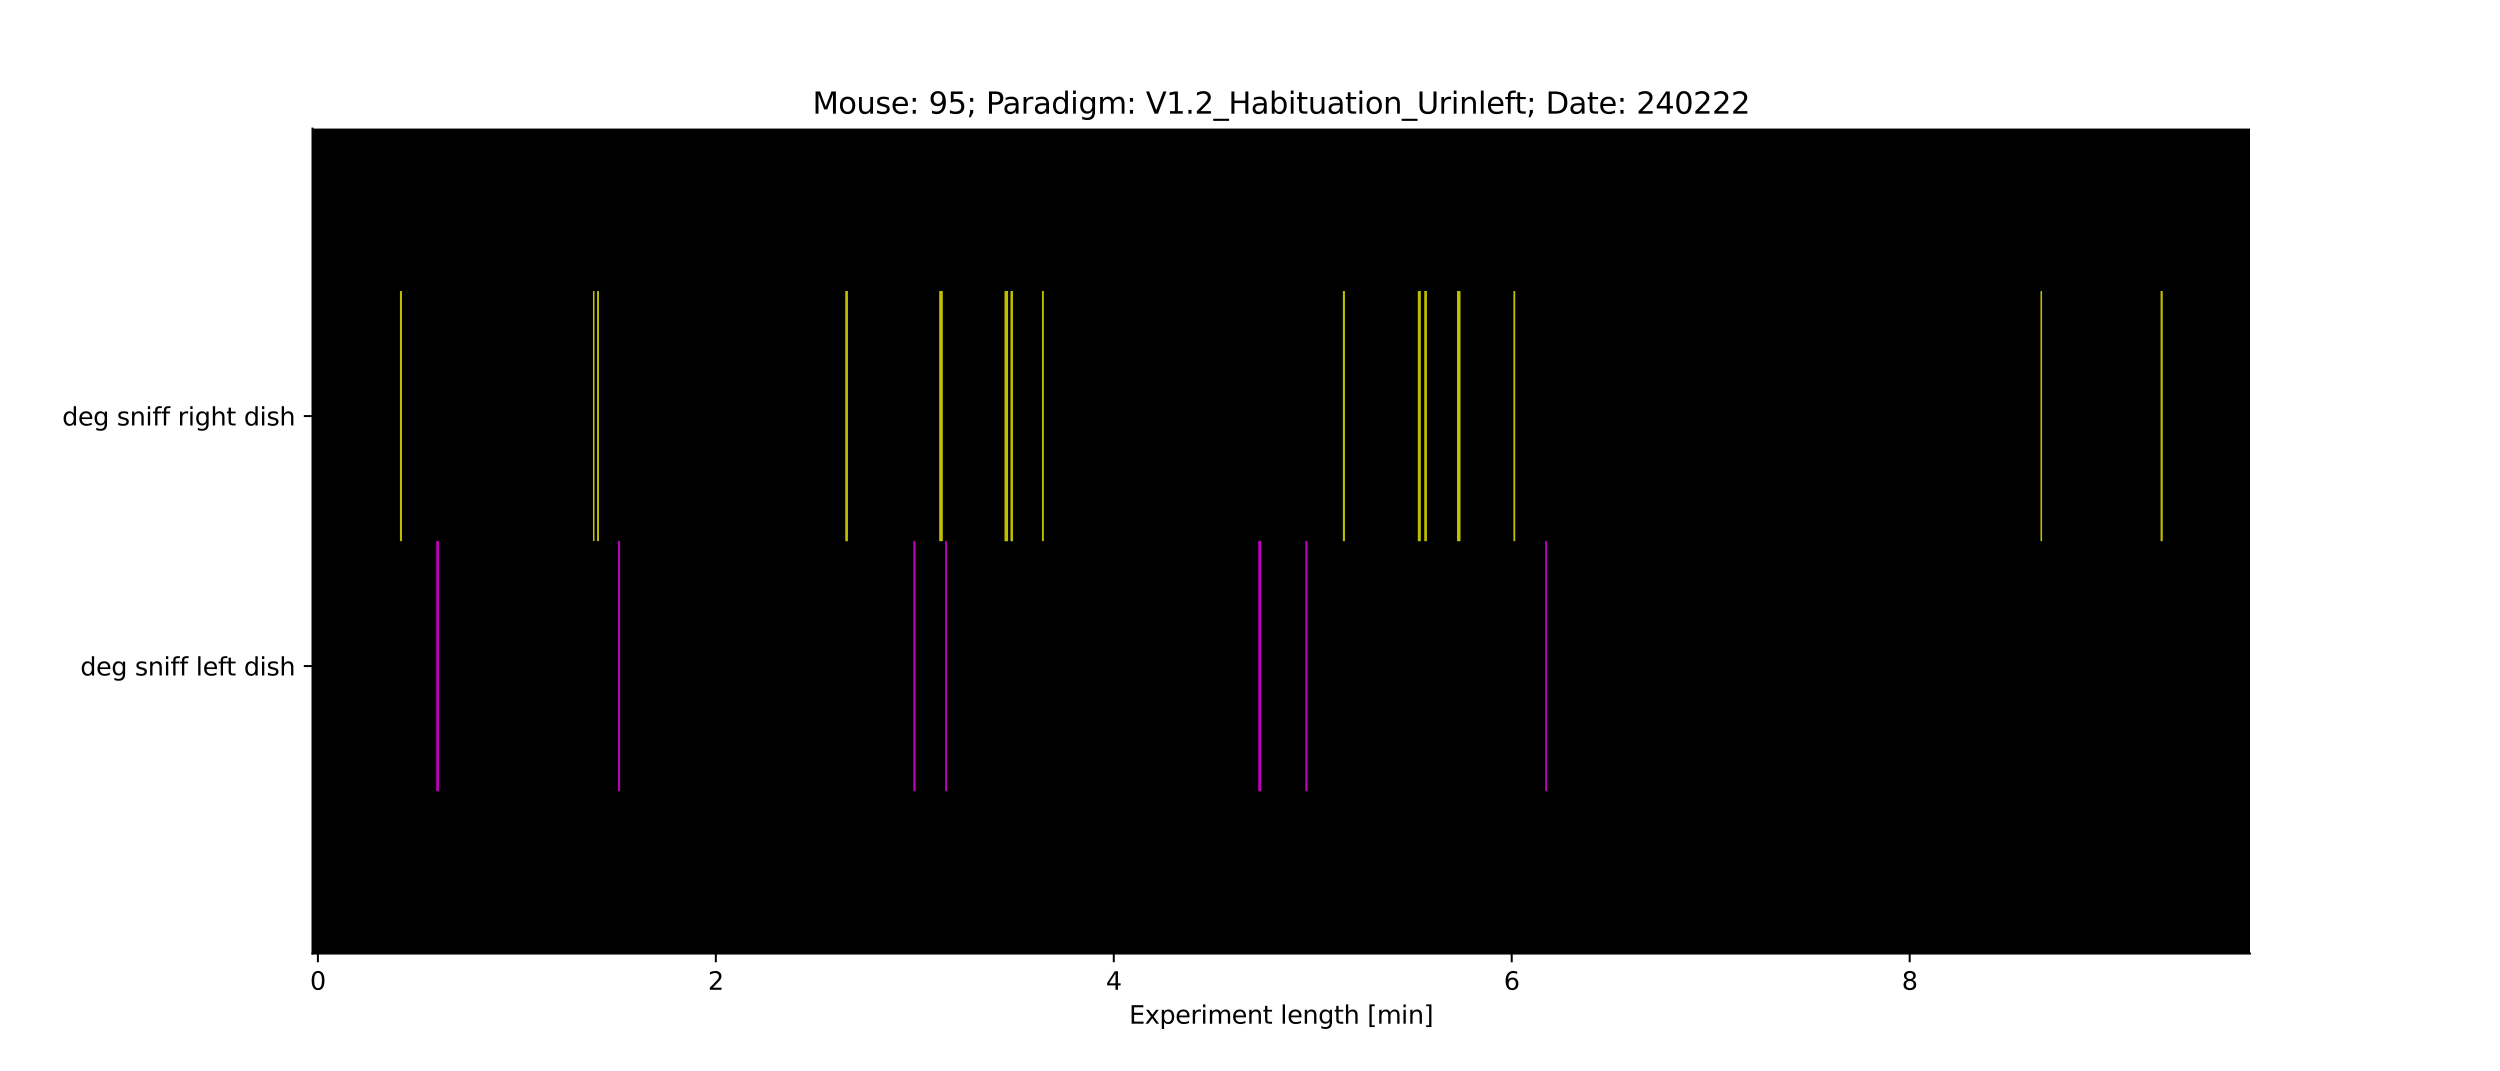 <?xml version="1.0" encoding="utf-8" standalone="no"?>
<!DOCTYPE svg PUBLIC "-//W3C//DTD SVG 1.1//EN"
  "http://www.w3.org/Graphics/SVG/1.1/DTD/svg11.dtd">
<svg xmlns:xlink="http://www.w3.org/1999/xlink" width="1008pt" height="432pt" viewBox="0 0 1008 432" xmlns="http://www.w3.org/2000/svg" version="1.1">
 <defs>
  <style type="text/css">*{stroke-linejoin: round; stroke-linecap: butt}</style>
 </defs>
 <g id="figure_1">
  <g id="patch_1">
   <path d="M 0 432 
L 1008 432 
L 1008 0 
L 0 0 
z
" style="fill: #ffffff"/>
  </g>
  <g id="axes_1">
   <g id="patch_2">
    <path d="M 126 384.48 
L 907.2 384.48 
L 907.2 51.84 
L 126 51.84 
z
"/>
   </g>
   <g id="matplotlib.axis_1">
    <g id="xtick_1">
     <g id="line2d_1">
      <defs>
       <path id="ma063f1a928" d="M 0 0 
L 0 3.5 
" style="stroke: #000000; stroke-width: 0.8"/>
      </defs>
      <g>
       <use xlink:href="#ma063f1a928" x="128.171" y="384.48" style="stroke: #000000; stroke-width: 0.8"/>
      </g>
     </g>
     <g id="text_1">
      <!-- 0 -->
      <g transform="translate(124.989 399.078) scale(0.1 -0.1)">
       <defs>
        <path id="DejaVuSans-30" d="M 2034 4250 
Q 1547 4250 1301 3770 
Q 1056 3291 1056 2328 
Q 1056 1369 1301 889 
Q 1547 409 2034 409 
Q 2525 409 2770 889 
Q 3016 1369 3016 2328 
Q 3016 3291 2770 3770 
Q 2525 4250 2034 4250 
z
M 2034 4750 
Q 2819 4750 3233 4129 
Q 3647 3509 3647 2328 
Q 3647 1150 3233 529 
Q 2819 -91 2034 -91 
Q 1250 -91 836 529 
Q 422 1150 422 2328 
Q 422 3509 836 4129 
Q 1250 4750 2034 4750 
z
" transform="scale(0.016)"/>
       </defs>
       <use xlink:href="#DejaVuSans-30"/>
      </g>
     </g>
    </g>
    <g id="xtick_2">
     <g id="line2d_2">
      <g>
       <use xlink:href="#ma063f1a928" x="288.623" y="384.48" style="stroke: #000000; stroke-width: 0.8"/>
      </g>
     </g>
     <g id="text_2">
      <!-- 2 -->
      <g transform="translate(285.442 399.078) scale(0.1 -0.1)">
       <defs>
        <path id="DejaVuSans-32" d="M 1228 531 
L 3431 531 
L 3431 0 
L 469 0 
L 469 531 
Q 828 903 1448 1529 
Q 2069 2156 2228 2338 
Q 2531 2678 2651 2914 
Q 2772 3150 2772 3378 
Q 2772 3750 2511 3984 
Q 2250 4219 1831 4219 
Q 1534 4219 1204 4116 
Q 875 4013 500 3803 
L 500 4441 
Q 881 4594 1212 4672 
Q 1544 4750 1819 4750 
Q 2544 4750 2975 4387 
Q 3406 4025 3406 3419 
Q 3406 3131 3298 2873 
Q 3191 2616 2906 2266 
Q 2828 2175 2409 1742 
Q 1991 1309 1228 531 
z
" transform="scale(0.016)"/>
       </defs>
       <use xlink:href="#DejaVuSans-32"/>
      </g>
     </g>
    </g>
    <g id="xtick_3">
     <g id="line2d_3">
      <g>
       <use xlink:href="#ma063f1a928" x="449.076" y="384.48" style="stroke: #000000; stroke-width: 0.8"/>
      </g>
     </g>
     <g id="text_3">
      <!-- 4 -->
      <g transform="translate(445.895 399.078) scale(0.1 -0.1)">
       <defs>
        <path id="DejaVuSans-34" d="M 2419 4116 
L 825 1625 
L 2419 1625 
L 2419 4116 
z
M 2253 4666 
L 3047 4666 
L 3047 1625 
L 3713 1625 
L 3713 1100 
L 3047 1100 
L 3047 0 
L 2419 0 
L 2419 1100 
L 313 1100 
L 313 1709 
L 2253 4666 
z
" transform="scale(0.016)"/>
       </defs>
       <use xlink:href="#DejaVuSans-34"/>
      </g>
     </g>
    </g>
    <g id="xtick_4">
     <g id="line2d_4">
      <g>
       <use xlink:href="#ma063f1a928" x="609.529" y="384.48" style="stroke: #000000; stroke-width: 0.8"/>
      </g>
     </g>
     <g id="text_4">
      <!-- 6 -->
      <g transform="translate(606.348 399.078) scale(0.1 -0.1)">
       <defs>
        <path id="DejaVuSans-36" d="M 2113 2584 
Q 1688 2584 1439 2293 
Q 1191 2003 1191 1497 
Q 1191 994 1439 701 
Q 1688 409 2113 409 
Q 2538 409 2786 701 
Q 3034 994 3034 1497 
Q 3034 2003 2786 2293 
Q 2538 2584 2113 2584 
z
M 3366 4563 
L 3366 3988 
Q 3128 4100 2886 4159 
Q 2644 4219 2406 4219 
Q 1781 4219 1451 3797 
Q 1122 3375 1075 2522 
Q 1259 2794 1537 2939 
Q 1816 3084 2150 3084 
Q 2853 3084 3261 2657 
Q 3669 2231 3669 1497 
Q 3669 778 3244 343 
Q 2819 -91 2113 -91 
Q 1303 -91 875 529 
Q 447 1150 447 2328 
Q 447 3434 972 4092 
Q 1497 4750 2381 4750 
Q 2619 4750 2861 4703 
Q 3103 4656 3366 4563 
z
" transform="scale(0.016)"/>
       </defs>
       <use xlink:href="#DejaVuSans-36"/>
      </g>
     </g>
    </g>
    <g id="xtick_5">
     <g id="line2d_5">
      <g>
       <use xlink:href="#ma063f1a928" x="769.982" y="384.48" style="stroke: #000000; stroke-width: 0.8"/>
      </g>
     </g>
     <g id="text_5">
      <!-- 8 -->
      <g transform="translate(766.8 399.078) scale(0.1 -0.1)">
       <defs>
        <path id="DejaVuSans-38" d="M 2034 2216 
Q 1584 2216 1326 1975 
Q 1069 1734 1069 1313 
Q 1069 891 1326 650 
Q 1584 409 2034 409 
Q 2484 409 2743 651 
Q 3003 894 3003 1313 
Q 3003 1734 2745 1975 
Q 2488 2216 2034 2216 
z
M 1403 2484 
Q 997 2584 770 2862 
Q 544 3141 544 3541 
Q 544 4100 942 4425 
Q 1341 4750 2034 4750 
Q 2731 4750 3128 4425 
Q 3525 4100 3525 3541 
Q 3525 3141 3298 2862 
Q 3072 2584 2669 2484 
Q 3125 2378 3379 2068 
Q 3634 1759 3634 1313 
Q 3634 634 3220 271 
Q 2806 -91 2034 -91 
Q 1263 -91 848 271 
Q 434 634 434 1313 
Q 434 1759 690 2068 
Q 947 2378 1403 2484 
z
M 1172 3481 
Q 1172 3119 1398 2916 
Q 1625 2713 2034 2713 
Q 2441 2713 2670 2916 
Q 2900 3119 2900 3481 
Q 2900 3844 2670 4047 
Q 2441 4250 2034 4250 
Q 1625 4250 1398 4047 
Q 1172 3844 1172 3481 
z
" transform="scale(0.016)"/>
       </defs>
       <use xlink:href="#DejaVuSans-38"/>
      </g>
     </g>
    </g>
    <g id="text_6">
     <!-- Experiment length [min] -->
     <g transform="translate(455.265 412.757) scale(0.1 -0.1)">
      <defs>
       <path id="DejaVuSans-45" d="M 628 4666 
L 3578 4666 
L 3578 4134 
L 1259 4134 
L 1259 2753 
L 3481 2753 
L 3481 2222 
L 1259 2222 
L 1259 531 
L 3634 531 
L 3634 0 
L 628 0 
L 628 4666 
z
" transform="scale(0.016)"/>
       <path id="DejaVuSans-78" d="M 3513 3500 
L 2247 1797 
L 3578 0 
L 2900 0 
L 1881 1375 
L 863 0 
L 184 0 
L 1544 1831 
L 300 3500 
L 978 3500 
L 1906 2253 
L 2834 3500 
L 3513 3500 
z
" transform="scale(0.016)"/>
       <path id="DejaVuSans-70" d="M 1159 525 
L 1159 -1331 
L 581 -1331 
L 581 3500 
L 1159 3500 
L 1159 2969 
Q 1341 3281 1617 3432 
Q 1894 3584 2278 3584 
Q 2916 3584 3314 3078 
Q 3713 2572 3713 1747 
Q 3713 922 3314 415 
Q 2916 -91 2278 -91 
Q 1894 -91 1617 61 
Q 1341 213 1159 525 
z
M 3116 1747 
Q 3116 2381 2855 2742 
Q 2594 3103 2138 3103 
Q 1681 3103 1420 2742 
Q 1159 2381 1159 1747 
Q 1159 1113 1420 752 
Q 1681 391 2138 391 
Q 2594 391 2855 752 
Q 3116 1113 3116 1747 
z
" transform="scale(0.016)"/>
       <path id="DejaVuSans-65" d="M 3597 1894 
L 3597 1613 
L 953 1613 
Q 991 1019 1311 708 
Q 1631 397 2203 397 
Q 2534 397 2845 478 
Q 3156 559 3463 722 
L 3463 178 
Q 3153 47 2828 -22 
Q 2503 -91 2169 -91 
Q 1331 -91 842 396 
Q 353 884 353 1716 
Q 353 2575 817 3079 
Q 1281 3584 2069 3584 
Q 2775 3584 3186 3129 
Q 3597 2675 3597 1894 
z
M 3022 2063 
Q 3016 2534 2758 2815 
Q 2500 3097 2075 3097 
Q 1594 3097 1305 2825 
Q 1016 2553 972 2059 
L 3022 2063 
z
" transform="scale(0.016)"/>
       <path id="DejaVuSans-72" d="M 2631 2963 
Q 2534 3019 2420 3045 
Q 2306 3072 2169 3072 
Q 1681 3072 1420 2755 
Q 1159 2438 1159 1844 
L 1159 0 
L 581 0 
L 581 3500 
L 1159 3500 
L 1159 2956 
Q 1341 3275 1631 3429 
Q 1922 3584 2338 3584 
Q 2397 3584 2469 3576 
Q 2541 3569 2628 3553 
L 2631 2963 
z
" transform="scale(0.016)"/>
       <path id="DejaVuSans-69" d="M 603 3500 
L 1178 3500 
L 1178 0 
L 603 0 
L 603 3500 
z
M 603 4863 
L 1178 4863 
L 1178 4134 
L 603 4134 
L 603 4863 
z
" transform="scale(0.016)"/>
       <path id="DejaVuSans-6d" d="M 3328 2828 
Q 3544 3216 3844 3400 
Q 4144 3584 4550 3584 
Q 5097 3584 5394 3201 
Q 5691 2819 5691 2113 
L 5691 0 
L 5113 0 
L 5113 2094 
Q 5113 2597 4934 2840 
Q 4756 3084 4391 3084 
Q 3944 3084 3684 2787 
Q 3425 2491 3425 1978 
L 3425 0 
L 2847 0 
L 2847 2094 
Q 2847 2600 2669 2842 
Q 2491 3084 2119 3084 
Q 1678 3084 1418 2786 
Q 1159 2488 1159 1978 
L 1159 0 
L 581 0 
L 581 3500 
L 1159 3500 
L 1159 2956 
Q 1356 3278 1631 3431 
Q 1906 3584 2284 3584 
Q 2666 3584 2933 3390 
Q 3200 3197 3328 2828 
z
" transform="scale(0.016)"/>
       <path id="DejaVuSans-6e" d="M 3513 2113 
L 3513 0 
L 2938 0 
L 2938 2094 
Q 2938 2591 2744 2837 
Q 2550 3084 2163 3084 
Q 1697 3084 1428 2787 
Q 1159 2491 1159 1978 
L 1159 0 
L 581 0 
L 581 3500 
L 1159 3500 
L 1159 2956 
Q 1366 3272 1645 3428 
Q 1925 3584 2291 3584 
Q 2894 3584 3203 3211 
Q 3513 2838 3513 2113 
z
" transform="scale(0.016)"/>
       <path id="DejaVuSans-74" d="M 1172 4494 
L 1172 3500 
L 2356 3500 
L 2356 3053 
L 1172 3053 
L 1172 1153 
Q 1172 725 1289 603 
Q 1406 481 1766 481 
L 2356 481 
L 2356 0 
L 1766 0 
Q 1100 0 847 248 
Q 594 497 594 1153 
L 594 3053 
L 172 3053 
L 172 3500 
L 594 3500 
L 594 4494 
L 1172 4494 
z
" transform="scale(0.016)"/>
       <path id="DejaVuSans-20" transform="scale(0.016)"/>
       <path id="DejaVuSans-6c" d="M 603 4863 
L 1178 4863 
L 1178 0 
L 603 0 
L 603 4863 
z
" transform="scale(0.016)"/>
       <path id="DejaVuSans-67" d="M 2906 1791 
Q 2906 2416 2648 2759 
Q 2391 3103 1925 3103 
Q 1463 3103 1205 2759 
Q 947 2416 947 1791 
Q 947 1169 1205 825 
Q 1463 481 1925 481 
Q 2391 481 2648 825 
Q 2906 1169 2906 1791 
z
M 3481 434 
Q 3481 -459 3084 -895 
Q 2688 -1331 1869 -1331 
Q 1566 -1331 1297 -1286 
Q 1028 -1241 775 -1147 
L 775 -588 
Q 1028 -725 1275 -790 
Q 1522 -856 1778 -856 
Q 2344 -856 2625 -561 
Q 2906 -266 2906 331 
L 2906 616 
Q 2728 306 2450 153 
Q 2172 0 1784 0 
Q 1141 0 747 490 
Q 353 981 353 1791 
Q 353 2603 747 3093 
Q 1141 3584 1784 3584 
Q 2172 3584 2450 3431 
Q 2728 3278 2906 2969 
L 2906 3500 
L 3481 3500 
L 3481 434 
z
" transform="scale(0.016)"/>
       <path id="DejaVuSans-68" d="M 3513 2113 
L 3513 0 
L 2938 0 
L 2938 2094 
Q 2938 2591 2744 2837 
Q 2550 3084 2163 3084 
Q 1697 3084 1428 2787 
Q 1159 2491 1159 1978 
L 1159 0 
L 581 0 
L 581 4863 
L 1159 4863 
L 1159 2956 
Q 1366 3272 1645 3428 
Q 1925 3584 2291 3584 
Q 2894 3584 3203 3211 
Q 3513 2838 3513 2113 
z
" transform="scale(0.016)"/>
       <path id="DejaVuSans-5b" d="M 550 4863 
L 1875 4863 
L 1875 4416 
L 1125 4416 
L 1125 -397 
L 1875 -397 
L 1875 -844 
L 550 -844 
L 550 4863 
z
" transform="scale(0.016)"/>
       <path id="DejaVuSans-5d" d="M 1947 4863 
L 1947 -844 
L 622 -844 
L 622 -397 
L 1369 -397 
L 1369 4416 
L 622 4416 
L 622 4863 
L 1947 4863 
z
" transform="scale(0.016)"/>
      </defs>
      <use xlink:href="#DejaVuSans-45"/>
      <use xlink:href="#DejaVuSans-78" x="63.184"/>
      <use xlink:href="#DejaVuSans-70" x="122.363"/>
      <use xlink:href="#DejaVuSans-65" x="185.84"/>
      <use xlink:href="#DejaVuSans-72" x="247.363"/>
      <use xlink:href="#DejaVuSans-69" x="288.477"/>
      <use xlink:href="#DejaVuSans-6d" x="316.26"/>
      <use xlink:href="#DejaVuSans-65" x="413.672"/>
      <use xlink:href="#DejaVuSans-6e" x="475.195"/>
      <use xlink:href="#DejaVuSans-74" x="538.574"/>
      <use xlink:href="#DejaVuSans-20" x="577.783"/>
      <use xlink:href="#DejaVuSans-6c" x="609.57"/>
      <use xlink:href="#DejaVuSans-65" x="637.354"/>
      <use xlink:href="#DejaVuSans-6e" x="698.877"/>
      <use xlink:href="#DejaVuSans-67" x="762.256"/>
      <use xlink:href="#DejaVuSans-74" x="825.732"/>
      <use xlink:href="#DejaVuSans-68" x="864.941"/>
      <use xlink:href="#DejaVuSans-20" x="928.32"/>
      <use xlink:href="#DejaVuSans-5b" x="960.107"/>
      <use xlink:href="#DejaVuSans-6d" x="999.121"/>
      <use xlink:href="#DejaVuSans-69" x="1096.533"/>
      <use xlink:href="#DejaVuSans-6e" x="1124.316"/>
      <use xlink:href="#DejaVuSans-5d" x="1187.695"/>
     </g>
    </g>
   </g>
   <g id="matplotlib.axis_2">
    <g id="ytick_1">
     <g id="line2d_6">
      <defs>
       <path id="m2d422a8ecd" d="M 0 0 
L -3.5 0 
" style="stroke: #000000; stroke-width: 0.8"/>
      </defs>
      <g>
       <use xlink:href="#m2d422a8ecd" x="126" y="268.56" style="stroke: #000000; stroke-width: 0.8"/>
      </g>
     </g>
     <g id="text_7">
      <!-- deg sniff left dish -->
      <g transform="translate(32.38 272.359) scale(0.1 -0.1)">
       <defs>
        <path id="DejaVuSans-64" d="M 2906 2969 
L 2906 4863 
L 3481 4863 
L 3481 0 
L 2906 0 
L 2906 525 
Q 2725 213 2448 61 
Q 2172 -91 1784 -91 
Q 1150 -91 751 415 
Q 353 922 353 1747 
Q 353 2572 751 3078 
Q 1150 3584 1784 3584 
Q 2172 3584 2448 3432 
Q 2725 3281 2906 2969 
z
M 947 1747 
Q 947 1113 1208 752 
Q 1469 391 1925 391 
Q 2381 391 2643 752 
Q 2906 1113 2906 1747 
Q 2906 2381 2643 2742 
Q 2381 3103 1925 3103 
Q 1469 3103 1208 2742 
Q 947 2381 947 1747 
z
" transform="scale(0.016)"/>
        <path id="DejaVuSans-73" d="M 2834 3397 
L 2834 2853 
Q 2591 2978 2328 3040 
Q 2066 3103 1784 3103 
Q 1356 3103 1142 2972 
Q 928 2841 928 2578 
Q 928 2378 1081 2264 
Q 1234 2150 1697 2047 
L 1894 2003 
Q 2506 1872 2764 1633 
Q 3022 1394 3022 966 
Q 3022 478 2636 193 
Q 2250 -91 1575 -91 
Q 1294 -91 989 -36 
Q 684 19 347 128 
L 347 722 
Q 666 556 975 473 
Q 1284 391 1588 391 
Q 1994 391 2212 530 
Q 2431 669 2431 922 
Q 2431 1156 2273 1281 
Q 2116 1406 1581 1522 
L 1381 1569 
Q 847 1681 609 1914 
Q 372 2147 372 2553 
Q 372 3047 722 3315 
Q 1072 3584 1716 3584 
Q 2034 3584 2315 3537 
Q 2597 3491 2834 3397 
z
" transform="scale(0.016)"/>
        <path id="DejaVuSans-66" d="M 2375 4863 
L 2375 4384 
L 1825 4384 
Q 1516 4384 1395 4259 
Q 1275 4134 1275 3809 
L 1275 3500 
L 2222 3500 
L 2222 3053 
L 1275 3053 
L 1275 0 
L 697 0 
L 697 3053 
L 147 3053 
L 147 3500 
L 697 3500 
L 697 3744 
Q 697 4328 969 4595 
Q 1241 4863 1831 4863 
L 2375 4863 
z
" transform="scale(0.016)"/>
       </defs>
       <use xlink:href="#DejaVuSans-64"/>
       <use xlink:href="#DejaVuSans-65" x="63.477"/>
       <use xlink:href="#DejaVuSans-67" x="125"/>
       <use xlink:href="#DejaVuSans-20" x="188.477"/>
       <use xlink:href="#DejaVuSans-73" x="220.264"/>
       <use xlink:href="#DejaVuSans-6e" x="272.363"/>
       <use xlink:href="#DejaVuSans-69" x="335.742"/>
       <use xlink:href="#DejaVuSans-66" x="363.525"/>
       <use xlink:href="#DejaVuSans-66" x="398.73"/>
       <use xlink:href="#DejaVuSans-20" x="433.936"/>
       <use xlink:href="#DejaVuSans-6c" x="465.723"/>
       <use xlink:href="#DejaVuSans-65" x="493.506"/>
       <use xlink:href="#DejaVuSans-66" x="555.029"/>
       <use xlink:href="#DejaVuSans-74" x="588.484"/>
       <use xlink:href="#DejaVuSans-20" x="627.693"/>
       <use xlink:href="#DejaVuSans-64" x="659.48"/>
       <use xlink:href="#DejaVuSans-69" x="722.957"/>
       <use xlink:href="#DejaVuSans-73" x="750.74"/>
       <use xlink:href="#DejaVuSans-68" x="802.84"/>
      </g>
     </g>
    </g>
    <g id="ytick_2">
     <g id="line2d_7">
      <g>
       <use xlink:href="#m2d422a8ecd" x="126" y="167.76" style="stroke: #000000; stroke-width: 0.8"/>
      </g>
     </g>
     <g id="text_8">
      <!-- deg sniff right dish -->
      <g transform="translate(25.081 171.559) scale(0.1 -0.1)">
       <use xlink:href="#DejaVuSans-64"/>
       <use xlink:href="#DejaVuSans-65" x="63.477"/>
       <use xlink:href="#DejaVuSans-67" x="125"/>
       <use xlink:href="#DejaVuSans-20" x="188.477"/>
       <use xlink:href="#DejaVuSans-73" x="220.264"/>
       <use xlink:href="#DejaVuSans-6e" x="272.363"/>
       <use xlink:href="#DejaVuSans-69" x="335.742"/>
       <use xlink:href="#DejaVuSans-66" x="363.525"/>
       <use xlink:href="#DejaVuSans-66" x="398.73"/>
       <use xlink:href="#DejaVuSans-20" x="433.936"/>
       <use xlink:href="#DejaVuSans-72" x="465.723"/>
       <use xlink:href="#DejaVuSans-69" x="506.836"/>
       <use xlink:href="#DejaVuSans-67" x="534.619"/>
       <use xlink:href="#DejaVuSans-68" x="598.096"/>
       <use xlink:href="#DejaVuSans-74" x="661.475"/>
       <use xlink:href="#DejaVuSans-20" x="700.684"/>
       <use xlink:href="#DejaVuSans-64" x="732.471"/>
       <use xlink:href="#DejaVuSans-69" x="795.947"/>
       <use xlink:href="#DejaVuSans-73" x="823.73"/>
       <use xlink:href="#DejaVuSans-68" x="875.83"/>
      </g>
     </g>
    </g>
   </g>
   <g id="EventCollection_1">
    <path d="M 176.217 218.16 
L 176.217 318.96 
" clip-path="url(#p10944d1f40)" style="fill: none; stroke: #bf00bf; stroke-width: 0.5"/>
    <path d="M 176.306 218.16 
L 176.306 318.96 
" clip-path="url(#p10944d1f40)" style="fill: none; stroke: #bf00bf; stroke-width: 0.5"/>
    <path d="M 176.396 218.16 
L 176.396 318.96 
" clip-path="url(#p10944d1f40)" style="fill: none; stroke: #bf00bf; stroke-width: 0.5"/>
    <path d="M 176.485 218.16 
L 176.485 318.96 
" clip-path="url(#p10944d1f40)" style="fill: none; stroke: #bf00bf; stroke-width: 0.5"/>
    <path d="M 176.574 218.16 
L 176.574 318.96 
" clip-path="url(#p10944d1f40)" style="fill: none; stroke: #bf00bf; stroke-width: 0.5"/>
    <path d="M 176.663 218.16 
L 176.663 318.96 
" clip-path="url(#p10944d1f40)" style="fill: none; stroke: #bf00bf; stroke-width: 0.5"/>
    <path d="M 176.752 218.16 
L 176.752 318.96 
" clip-path="url(#p10944d1f40)" style="fill: none; stroke: #bf00bf; stroke-width: 0.5"/>
    <path d="M 249.491 218.16 
L 249.491 318.96 
" clip-path="url(#p10944d1f40)" style="fill: none; stroke: #bf00bf; stroke-width: 0.5"/>
    <path d="M 249.58 218.16 
L 249.58 318.96 
" clip-path="url(#p10944d1f40)" style="fill: none; stroke: #bf00bf; stroke-width: 0.5"/>
    <path d="M 249.669 218.16 
L 249.669 318.96 
" clip-path="url(#p10944d1f40)" style="fill: none; stroke: #bf00bf; stroke-width: 0.5"/>
    <path d="M 249.758 218.16 
L 249.758 318.96 
" clip-path="url(#p10944d1f40)" style="fill: none; stroke: #bf00bf; stroke-width: 0.5"/>
    <path d="M 368.582 218.16 
L 368.582 318.96 
" clip-path="url(#p10944d1f40)" style="fill: none; stroke: #bf00bf; stroke-width: 0.5"/>
    <path d="M 368.671 218.16 
L 368.671 318.96 
" clip-path="url(#p10944d1f40)" style="fill: none; stroke: #bf00bf; stroke-width: 0.5"/>
    <path d="M 368.761 218.16 
L 368.761 318.96 
" clip-path="url(#p10944d1f40)" style="fill: none; stroke: #bf00bf; stroke-width: 0.5"/>
    <path d="M 368.85 218.16 
L 368.85 318.96 
" clip-path="url(#p10944d1f40)" style="fill: none; stroke: #bf00bf; stroke-width: 0.5"/>
    <path d="M 381.419 218.16 
L 381.419 318.96 
" clip-path="url(#p10944d1f40)" style="fill: none; stroke: #bf00bf; stroke-width: 0.5"/>
    <path d="M 381.508 218.16 
L 381.508 318.96 
" clip-path="url(#p10944d1f40)" style="fill: none; stroke: #bf00bf; stroke-width: 0.5"/>
    <path d="M 381.597 218.16 
L 381.597 318.96 
" clip-path="url(#p10944d1f40)" style="fill: none; stroke: #bf00bf; stroke-width: 0.5"/>
    <path d="M 507.641 218.16 
L 507.641 318.96 
" clip-path="url(#p10944d1f40)" style="fill: none; stroke: #bf00bf; stroke-width: 0.5"/>
    <path d="M 507.731 218.16 
L 507.731 318.96 
" clip-path="url(#p10944d1f40)" style="fill: none; stroke: #bf00bf; stroke-width: 0.5"/>
    <path d="M 507.82 218.16 
L 507.82 318.96 
" clip-path="url(#p10944d1f40)" style="fill: none; stroke: #bf00bf; stroke-width: 0.5"/>
    <path d="M 507.909 218.16 
L 507.909 318.96 
" clip-path="url(#p10944d1f40)" style="fill: none; stroke: #bf00bf; stroke-width: 0.5"/>
    <path d="M 507.998 218.16 
L 507.998 318.96 
" clip-path="url(#p10944d1f40)" style="fill: none; stroke: #bf00bf; stroke-width: 0.5"/>
    <path d="M 508.087 218.16 
L 508.087 318.96 
" clip-path="url(#p10944d1f40)" style="fill: none; stroke: #bf00bf; stroke-width: 0.5"/>
    <path d="M 508.176 218.16 
L 508.176 318.96 
" clip-path="url(#p10944d1f40)" style="fill: none; stroke: #bf00bf; stroke-width: 0.5"/>
    <path d="M 508.265 218.16 
L 508.265 318.96 
" clip-path="url(#p10944d1f40)" style="fill: none; stroke: #bf00bf; stroke-width: 0.5"/>
    <path d="M 526.628 218.16 
L 526.628 318.96 
" clip-path="url(#p10944d1f40)" style="fill: none; stroke: #bf00bf; stroke-width: 0.5"/>
    <path d="M 526.717 218.16 
L 526.717 318.96 
" clip-path="url(#p10944d1f40)" style="fill: none; stroke: #bf00bf; stroke-width: 0.5"/>
    <path d="M 526.807 218.16 
L 526.807 318.96 
" clip-path="url(#p10944d1f40)" style="fill: none; stroke: #bf00bf; stroke-width: 0.5"/>
    <path d="M 526.896 218.16 
L 526.896 318.96 
" clip-path="url(#p10944d1f40)" style="fill: none; stroke: #bf00bf; stroke-width: 0.5"/>
    <path d="M 623.346 218.16 
L 623.346 318.96 
" clip-path="url(#p10944d1f40)" style="fill: none; stroke: #bf00bf; stroke-width: 0.5"/>
    <path d="M 623.435 218.16 
L 623.435 318.96 
" clip-path="url(#p10944d1f40)" style="fill: none; stroke: #bf00bf; stroke-width: 0.5"/>
    <path d="M 623.524 218.16 
L 623.524 318.96 
" clip-path="url(#p10944d1f40)" style="fill: none; stroke: #bf00bf; stroke-width: 0.5"/>
   </g>
   <g id="EventCollection_2">
    <path d="M 161.509 117.36 
L 161.509 218.16 
" clip-path="url(#p10944d1f40)" style="fill: none; stroke: #bfbf00; stroke-width: 0.5"/>
    <path d="M 161.598 117.36 
L 161.598 218.16 
" clip-path="url(#p10944d1f40)" style="fill: none; stroke: #bfbf00; stroke-width: 0.5"/>
    <path d="M 161.687 117.36 
L 161.687 218.16 
" clip-path="url(#p10944d1f40)" style="fill: none; stroke: #bfbf00; stroke-width: 0.5"/>
    <path d="M 161.777 117.36 
L 161.777 218.16 
" clip-path="url(#p10944d1f40)" style="fill: none; stroke: #bfbf00; stroke-width: 0.5"/>
    <path d="M 239.329 117.36 
L 239.329 218.16 
" clip-path="url(#p10944d1f40)" style="fill: none; stroke: #bfbf00; stroke-width: 0.5"/>
    <path d="M 239.418 117.36 
L 239.418 218.16 
" clip-path="url(#p10944d1f40)" style="fill: none; stroke: #bfbf00; stroke-width: 0.5"/>
    <path d="M 241.022 117.36 
L 241.022 218.16 
" clip-path="url(#p10944d1f40)" style="fill: none; stroke: #bfbf00; stroke-width: 0.5"/>
    <path d="M 241.111 117.36 
L 241.111 218.16 
" clip-path="url(#p10944d1f40)" style="fill: none; stroke: #bfbf00; stroke-width: 0.5"/>
    <path d="M 241.201 117.36 
L 241.201 218.16 
" clip-path="url(#p10944d1f40)" style="fill: none; stroke: #bfbf00; stroke-width: 0.5"/>
    <path d="M 341.127 117.36 
L 341.127 218.16 
" clip-path="url(#p10944d1f40)" style="fill: none; stroke: #bfbf00; stroke-width: 0.5"/>
    <path d="M 341.216 117.36 
L 341.216 218.16 
" clip-path="url(#p10944d1f40)" style="fill: none; stroke: #bfbf00; stroke-width: 0.5"/>
    <path d="M 341.305 117.36 
L 341.305 218.16 
" clip-path="url(#p10944d1f40)" style="fill: none; stroke: #bfbf00; stroke-width: 0.5"/>
    <path d="M 341.394 117.36 
L 341.394 218.16 
" clip-path="url(#p10944d1f40)" style="fill: none; stroke: #bfbf00; stroke-width: 0.5"/>
    <path d="M 341.484 117.36 
L 341.484 218.16 
" clip-path="url(#p10944d1f40)" style="fill: none; stroke: #bfbf00; stroke-width: 0.5"/>
    <path d="M 341.573 117.36 
L 341.573 218.16 
" clip-path="url(#p10944d1f40)" style="fill: none; stroke: #bfbf00; stroke-width: 0.5"/>
    <path d="M 379.012 117.36 
L 379.012 218.16 
" clip-path="url(#p10944d1f40)" style="fill: none; stroke: #bfbf00; stroke-width: 0.5"/>
    <path d="M 379.101 117.36 
L 379.101 218.16 
" clip-path="url(#p10944d1f40)" style="fill: none; stroke: #bfbf00; stroke-width: 0.5"/>
    <path d="M 379.19 117.36 
L 379.19 218.16 
" clip-path="url(#p10944d1f40)" style="fill: none; stroke: #bfbf00; stroke-width: 0.5"/>
    <path d="M 379.279 117.36 
L 379.279 218.16 
" clip-path="url(#p10944d1f40)" style="fill: none; stroke: #bfbf00; stroke-width: 0.5"/>
    <path d="M 379.368 117.36 
L 379.368 218.16 
" clip-path="url(#p10944d1f40)" style="fill: none; stroke: #bfbf00; stroke-width: 0.5"/>
    <path d="M 379.636 117.36 
L 379.636 218.16 
" clip-path="url(#p10944d1f40)" style="fill: none; stroke: #bfbf00; stroke-width: 0.5"/>
    <path d="M 379.725 117.36 
L 379.725 218.16 
" clip-path="url(#p10944d1f40)" style="fill: none; stroke: #bfbf00; stroke-width: 0.5"/>
    <path d="M 379.814 117.36 
L 379.814 218.16 
" clip-path="url(#p10944d1f40)" style="fill: none; stroke: #bfbf00; stroke-width: 0.5"/>
    <path d="M 405.308 117.36 
L 405.308 218.16 
" clip-path="url(#p10944d1f40)" style="fill: none; stroke: #bfbf00; stroke-width: 0.5"/>
    <path d="M 405.397 117.36 
L 405.397 218.16 
" clip-path="url(#p10944d1f40)" style="fill: none; stroke: #bfbf00; stroke-width: 0.5"/>
    <path d="M 405.486 117.36 
L 405.486 218.16 
" clip-path="url(#p10944d1f40)" style="fill: none; stroke: #bfbf00; stroke-width: 0.5"/>
    <path d="M 405.576 117.36 
L 405.576 218.16 
" clip-path="url(#p10944d1f40)" style="fill: none; stroke: #bfbf00; stroke-width: 0.5"/>
    <path d="M 405.665 117.36 
L 405.665 218.16 
" clip-path="url(#p10944d1f40)" style="fill: none; stroke: #bfbf00; stroke-width: 0.5"/>
    <path d="M 405.754 117.36 
L 405.754 218.16 
" clip-path="url(#p10944d1f40)" style="fill: none; stroke: #bfbf00; stroke-width: 0.5"/>
    <path d="M 405.843 117.36 
L 405.843 218.16 
" clip-path="url(#p10944d1f40)" style="fill: none; stroke: #bfbf00; stroke-width: 0.5"/>
    <path d="M 405.932 117.36 
L 405.932 218.16 
" clip-path="url(#p10944d1f40)" style="fill: none; stroke: #bfbf00; stroke-width: 0.5"/>
    <path d="M 406.021 117.36 
L 406.021 218.16 
" clip-path="url(#p10944d1f40)" style="fill: none; stroke: #bfbf00; stroke-width: 0.5"/>
    <path d="M 406.11 117.36 
L 406.11 218.16 
" clip-path="url(#p10944d1f40)" style="fill: none; stroke: #bfbf00; stroke-width: 0.5"/>
    <path d="M 406.2 117.36 
L 406.2 218.16 
" clip-path="url(#p10944d1f40)" style="fill: none; stroke: #bfbf00; stroke-width: 0.5"/>
    <path d="M 407.715 117.36 
L 407.715 218.16 
" clip-path="url(#p10944d1f40)" style="fill: none; stroke: #bfbf00; stroke-width: 0.5"/>
    <path d="M 407.804 117.36 
L 407.804 218.16 
" clip-path="url(#p10944d1f40)" style="fill: none; stroke: #bfbf00; stroke-width: 0.5"/>
    <path d="M 407.893 117.36 
L 407.893 218.16 
" clip-path="url(#p10944d1f40)" style="fill: none; stroke: #bfbf00; stroke-width: 0.5"/>
    <path d="M 407.982 117.36 
L 407.982 218.16 
" clip-path="url(#p10944d1f40)" style="fill: none; stroke: #bfbf00; stroke-width: 0.5"/>
    <path d="M 408.072 117.36 
L 408.072 218.16 
" clip-path="url(#p10944d1f40)" style="fill: none; stroke: #bfbf00; stroke-width: 0.5"/>
    <path d="M 408.161 117.36 
L 408.161 218.16 
" clip-path="url(#p10944d1f40)" style="fill: none; stroke: #bfbf00; stroke-width: 0.5"/>
    <path d="M 420.373 117.36 
L 420.373 218.16 
" clip-path="url(#p10944d1f40)" style="fill: none; stroke: #bfbf00; stroke-width: 0.5"/>
    <path d="M 420.462 117.36 
L 420.462 218.16 
" clip-path="url(#p10944d1f40)" style="fill: none; stroke: #bfbf00; stroke-width: 0.5"/>
    <path d="M 420.551 117.36 
L 420.551 218.16 
" clip-path="url(#p10944d1f40)" style="fill: none; stroke: #bfbf00; stroke-width: 0.5"/>
    <path d="M 541.693 117.36 
L 541.693 218.16 
" clip-path="url(#p10944d1f40)" style="fill: none; stroke: #bfbf00; stroke-width: 0.5"/>
    <path d="M 541.782 117.36 
L 541.782 218.16 
" clip-path="url(#p10944d1f40)" style="fill: none; stroke: #bfbf00; stroke-width: 0.5"/>
    <path d="M 541.871 117.36 
L 541.871 218.16 
" clip-path="url(#p10944d1f40)" style="fill: none; stroke: #bfbf00; stroke-width: 0.5"/>
    <path d="M 541.96 117.36 
L 541.96 218.16 
" clip-path="url(#p10944d1f40)" style="fill: none; stroke: #bfbf00; stroke-width: 0.5"/>
    <path d="M 571.912 117.36 
L 571.912 218.16 
" clip-path="url(#p10944d1f40)" style="fill: none; stroke: #bfbf00; stroke-width: 0.5"/>
    <path d="M 572.001 117.36 
L 572.001 218.16 
" clip-path="url(#p10944d1f40)" style="fill: none; stroke: #bfbf00; stroke-width: 0.5"/>
    <path d="M 572.09 117.36 
L 572.09 218.16 
" clip-path="url(#p10944d1f40)" style="fill: none; stroke: #bfbf00; stroke-width: 0.5"/>
    <path d="M 572.179 117.36 
L 572.179 218.16 
" clip-path="url(#p10944d1f40)" style="fill: none; stroke: #bfbf00; stroke-width: 0.5"/>
    <path d="M 572.268 117.36 
L 572.268 218.16 
" clip-path="url(#p10944d1f40)" style="fill: none; stroke: #bfbf00; stroke-width: 0.5"/>
    <path d="M 572.357 117.36 
L 572.357 218.16 
" clip-path="url(#p10944d1f40)" style="fill: none; stroke: #bfbf00; stroke-width: 0.5"/>
    <path d="M 572.446 117.36 
L 572.446 218.16 
" clip-path="url(#p10944d1f40)" style="fill: none; stroke: #bfbf00; stroke-width: 0.5"/>
    <path d="M 572.536 117.36 
L 572.536 218.16 
" clip-path="url(#p10944d1f40)" style="fill: none; stroke: #bfbf00; stroke-width: 0.5"/>
    <path d="M 574.586 117.36 
L 574.586 218.16 
" clip-path="url(#p10944d1f40)" style="fill: none; stroke: #bfbf00; stroke-width: 0.5"/>
    <path d="M 574.675 117.36 
L 574.675 218.16 
" clip-path="url(#p10944d1f40)" style="fill: none; stroke: #bfbf00; stroke-width: 0.5"/>
    <path d="M 574.764 117.36 
L 574.764 218.16 
" clip-path="url(#p10944d1f40)" style="fill: none; stroke: #bfbf00; stroke-width: 0.5"/>
    <path d="M 574.853 117.36 
L 574.853 218.16 
" clip-path="url(#p10944d1f40)" style="fill: none; stroke: #bfbf00; stroke-width: 0.5"/>
    <path d="M 574.942 117.36 
L 574.942 218.16 
" clip-path="url(#p10944d1f40)" style="fill: none; stroke: #bfbf00; stroke-width: 0.5"/>
    <path d="M 575.032 117.36 
L 575.032 218.16 
" clip-path="url(#p10944d1f40)" style="fill: none; stroke: #bfbf00; stroke-width: 0.5"/>
    <path d="M 587.779 117.36 
L 587.779 218.16 
" clip-path="url(#p10944d1f40)" style="fill: none; stroke: #bfbf00; stroke-width: 0.5"/>
    <path d="M 587.868 117.36 
L 587.868 218.16 
" clip-path="url(#p10944d1f40)" style="fill: none; stroke: #bfbf00; stroke-width: 0.5"/>
    <path d="M 587.957 117.36 
L 587.957 218.16 
" clip-path="url(#p10944d1f40)" style="fill: none; stroke: #bfbf00; stroke-width: 0.5"/>
    <path d="M 588.046 117.36 
L 588.046 218.16 
" clip-path="url(#p10944d1f40)" style="fill: none; stroke: #bfbf00; stroke-width: 0.5"/>
    <path d="M 588.135 117.36 
L 588.135 218.16 
" clip-path="url(#p10944d1f40)" style="fill: none; stroke: #bfbf00; stroke-width: 0.5"/>
    <path d="M 588.224 117.36 
L 588.224 218.16 
" clip-path="url(#p10944d1f40)" style="fill: none; stroke: #bfbf00; stroke-width: 0.5"/>
    <path d="M 588.313 117.36 
L 588.313 218.16 
" clip-path="url(#p10944d1f40)" style="fill: none; stroke: #bfbf00; stroke-width: 0.5"/>
    <path d="M 588.403 117.36 
L 588.403 218.16 
" clip-path="url(#p10944d1f40)" style="fill: none; stroke: #bfbf00; stroke-width: 0.5"/>
    <path d="M 588.492 117.36 
L 588.492 218.16 
" clip-path="url(#p10944d1f40)" style="fill: none; stroke: #bfbf00; stroke-width: 0.5"/>
    <path d="M 588.581 117.36 
L 588.581 218.16 
" clip-path="url(#p10944d1f40)" style="fill: none; stroke: #bfbf00; stroke-width: 0.5"/>
    <path d="M 610.509 117.36 
L 610.509 218.16 
" clip-path="url(#p10944d1f40)" style="fill: none; stroke: #bfbf00; stroke-width: 0.5"/>
    <path d="M 610.599 117.36 
L 610.599 218.16 
" clip-path="url(#p10944d1f40)" style="fill: none; stroke: #bfbf00; stroke-width: 0.5"/>
    <path d="M 610.688 117.36 
L 610.688 218.16 
" clip-path="url(#p10944d1f40)" style="fill: none; stroke: #bfbf00; stroke-width: 0.5"/>
    <path d="M 823.02 117.36 
L 823.02 218.16 
" clip-path="url(#p10944d1f40)" style="fill: none; stroke: #bfbf00; stroke-width: 0.5"/>
    <path d="M 823.109 117.36 
L 823.109 218.16 
" clip-path="url(#p10944d1f40)" style="fill: none; stroke: #bfbf00; stroke-width: 0.5"/>
    <path d="M 871.423 117.36 
L 871.423 218.16 
" clip-path="url(#p10944d1f40)" style="fill: none; stroke: #bfbf00; stroke-width: 0.5"/>
    <path d="M 871.513 117.36 
L 871.513 218.16 
" clip-path="url(#p10944d1f40)" style="fill: none; stroke: #bfbf00; stroke-width: 0.5"/>
    <path d="M 871.602 117.36 
L 871.602 218.16 
" clip-path="url(#p10944d1f40)" style="fill: none; stroke: #bfbf00; stroke-width: 0.5"/>
    <path d="M 871.691 117.36 
L 871.691 218.16 
" clip-path="url(#p10944d1f40)" style="fill: none; stroke: #bfbf00; stroke-width: 0.5"/>
   </g>
   <g id="patch_3">
    <path d="M 126 384.48 
L 126 51.84 
" style="fill: none; stroke: #000000; stroke-width: 0.8; stroke-linejoin: miter; stroke-linecap: square"/>
   </g>
   <g id="patch_4">
    <path d="M 126 384.48 
L 907.2 384.48 
" style="fill: none; stroke: #000000; stroke-width: 0.8; stroke-linejoin: miter; stroke-linecap: square"/>
   </g>
   <g id="text_9">
    <!-- Mouse: 95; Paradigm: V1.2_Habituation_Urinleft; Date: 240222 -->
    <g transform="translate(327.632 45.84) scale(0.12 -0.12)">
     <defs>
      <path id="DejaVuSans-4d" d="M 628 4666 
L 1569 4666 
L 2759 1491 
L 3956 4666 
L 4897 4666 
L 4897 0 
L 4281 0 
L 4281 4097 
L 3078 897 
L 2444 897 
L 1241 4097 
L 1241 0 
L 628 0 
L 628 4666 
z
" transform="scale(0.016)"/>
      <path id="DejaVuSans-6f" d="M 1959 3097 
Q 1497 3097 1228 2736 
Q 959 2375 959 1747 
Q 959 1119 1226 758 
Q 1494 397 1959 397 
Q 2419 397 2687 759 
Q 2956 1122 2956 1747 
Q 2956 2369 2687 2733 
Q 2419 3097 1959 3097 
z
M 1959 3584 
Q 2709 3584 3137 3096 
Q 3566 2609 3566 1747 
Q 3566 888 3137 398 
Q 2709 -91 1959 -91 
Q 1206 -91 779 398 
Q 353 888 353 1747 
Q 353 2609 779 3096 
Q 1206 3584 1959 3584 
z
" transform="scale(0.016)"/>
      <path id="DejaVuSans-75" d="M 544 1381 
L 544 3500 
L 1119 3500 
L 1119 1403 
Q 1119 906 1312 657 
Q 1506 409 1894 409 
Q 2359 409 2629 706 
Q 2900 1003 2900 1516 
L 2900 3500 
L 3475 3500 
L 3475 0 
L 2900 0 
L 2900 538 
Q 2691 219 2414 64 
Q 2138 -91 1772 -91 
Q 1169 -91 856 284 
Q 544 659 544 1381 
z
M 1991 3584 
L 1991 3584 
z
" transform="scale(0.016)"/>
      <path id="DejaVuSans-3a" d="M 750 794 
L 1409 794 
L 1409 0 
L 750 0 
L 750 794 
z
M 750 3309 
L 1409 3309 
L 1409 2516 
L 750 2516 
L 750 3309 
z
" transform="scale(0.016)"/>
      <path id="DejaVuSans-39" d="M 703 97 
L 703 672 
Q 941 559 1184 500 
Q 1428 441 1663 441 
Q 2288 441 2617 861 
Q 2947 1281 2994 2138 
Q 2813 1869 2534 1725 
Q 2256 1581 1919 1581 
Q 1219 1581 811 2004 
Q 403 2428 403 3163 
Q 403 3881 828 4315 
Q 1253 4750 1959 4750 
Q 2769 4750 3195 4129 
Q 3622 3509 3622 2328 
Q 3622 1225 3098 567 
Q 2575 -91 1691 -91 
Q 1453 -91 1209 -44 
Q 966 3 703 97 
z
M 1959 2075 
Q 2384 2075 2632 2365 
Q 2881 2656 2881 3163 
Q 2881 3666 2632 3958 
Q 2384 4250 1959 4250 
Q 1534 4250 1286 3958 
Q 1038 3666 1038 3163 
Q 1038 2656 1286 2365 
Q 1534 2075 1959 2075 
z
" transform="scale(0.016)"/>
      <path id="DejaVuSans-35" d="M 691 4666 
L 3169 4666 
L 3169 4134 
L 1269 4134 
L 1269 2991 
Q 1406 3038 1543 3061 
Q 1681 3084 1819 3084 
Q 2600 3084 3056 2656 
Q 3513 2228 3513 1497 
Q 3513 744 3044 326 
Q 2575 -91 1722 -91 
Q 1428 -91 1123 -41 
Q 819 9 494 109 
L 494 744 
Q 775 591 1075 516 
Q 1375 441 1709 441 
Q 2250 441 2565 725 
Q 2881 1009 2881 1497 
Q 2881 1984 2565 2268 
Q 2250 2553 1709 2553 
Q 1456 2553 1204 2497 
Q 953 2441 691 2322 
L 691 4666 
z
" transform="scale(0.016)"/>
      <path id="DejaVuSans-3b" d="M 750 3309 
L 1409 3309 
L 1409 2516 
L 750 2516 
L 750 3309 
z
M 750 794 
L 1409 794 
L 1409 256 
L 897 -744 
L 494 -744 
L 750 256 
L 750 794 
z
" transform="scale(0.016)"/>
      <path id="DejaVuSans-50" d="M 1259 4147 
L 1259 2394 
L 2053 2394 
Q 2494 2394 2734 2622 
Q 2975 2850 2975 3272 
Q 2975 3691 2734 3919 
Q 2494 4147 2053 4147 
L 1259 4147 
z
M 628 4666 
L 2053 4666 
Q 2838 4666 3239 4311 
Q 3641 3956 3641 3272 
Q 3641 2581 3239 2228 
Q 2838 1875 2053 1875 
L 1259 1875 
L 1259 0 
L 628 0 
L 628 4666 
z
" transform="scale(0.016)"/>
      <path id="DejaVuSans-61" d="M 2194 1759 
Q 1497 1759 1228 1600 
Q 959 1441 959 1056 
Q 959 750 1161 570 
Q 1363 391 1709 391 
Q 2188 391 2477 730 
Q 2766 1069 2766 1631 
L 2766 1759 
L 2194 1759 
z
M 3341 1997 
L 3341 0 
L 2766 0 
L 2766 531 
Q 2569 213 2275 61 
Q 1981 -91 1556 -91 
Q 1019 -91 701 211 
Q 384 513 384 1019 
Q 384 1609 779 1909 
Q 1175 2209 1959 2209 
L 2766 2209 
L 2766 2266 
Q 2766 2663 2505 2880 
Q 2244 3097 1772 3097 
Q 1472 3097 1187 3025 
Q 903 2953 641 2809 
L 641 3341 
Q 956 3463 1253 3523 
Q 1550 3584 1831 3584 
Q 2591 3584 2966 3190 
Q 3341 2797 3341 1997 
z
" transform="scale(0.016)"/>
      <path id="DejaVuSans-56" d="M 1831 0 
L 50 4666 
L 709 4666 
L 2188 738 
L 3669 4666 
L 4325 4666 
L 2547 0 
L 1831 0 
z
" transform="scale(0.016)"/>
      <path id="DejaVuSans-31" d="M 794 531 
L 1825 531 
L 1825 4091 
L 703 3866 
L 703 4441 
L 1819 4666 
L 2450 4666 
L 2450 531 
L 3481 531 
L 3481 0 
L 794 0 
L 794 531 
z
" transform="scale(0.016)"/>
      <path id="DejaVuSans-2e" d="M 684 794 
L 1344 794 
L 1344 0 
L 684 0 
L 684 794 
z
" transform="scale(0.016)"/>
      <path id="DejaVuSans-5f" d="M 3263 -1063 
L 3263 -1509 
L -63 -1509 
L -63 -1063 
L 3263 -1063 
z
" transform="scale(0.016)"/>
      <path id="DejaVuSans-48" d="M 628 4666 
L 1259 4666 
L 1259 2753 
L 3553 2753 
L 3553 4666 
L 4184 4666 
L 4184 0 
L 3553 0 
L 3553 2222 
L 1259 2222 
L 1259 0 
L 628 0 
L 628 4666 
z
" transform="scale(0.016)"/>
      <path id="DejaVuSans-62" d="M 3116 1747 
Q 3116 2381 2855 2742 
Q 2594 3103 2138 3103 
Q 1681 3103 1420 2742 
Q 1159 2381 1159 1747 
Q 1159 1113 1420 752 
Q 1681 391 2138 391 
Q 2594 391 2855 752 
Q 3116 1113 3116 1747 
z
M 1159 2969 
Q 1341 3281 1617 3432 
Q 1894 3584 2278 3584 
Q 2916 3584 3314 3078 
Q 3713 2572 3713 1747 
Q 3713 922 3314 415 
Q 2916 -91 2278 -91 
Q 1894 -91 1617 61 
Q 1341 213 1159 525 
L 1159 0 
L 581 0 
L 581 4863 
L 1159 4863 
L 1159 2969 
z
" transform="scale(0.016)"/>
      <path id="DejaVuSans-55" d="M 556 4666 
L 1191 4666 
L 1191 1831 
Q 1191 1081 1462 751 
Q 1734 422 2344 422 
Q 2950 422 3222 751 
Q 3494 1081 3494 1831 
L 3494 4666 
L 4128 4666 
L 4128 1753 
Q 4128 841 3676 375 
Q 3225 -91 2344 -91 
Q 1459 -91 1007 375 
Q 556 841 556 1753 
L 556 4666 
z
" transform="scale(0.016)"/>
      <path id="DejaVuSans-44" d="M 1259 4147 
L 1259 519 
L 2022 519 
Q 2988 519 3436 956 
Q 3884 1394 3884 2338 
Q 3884 3275 3436 3711 
Q 2988 4147 2022 4147 
L 1259 4147 
z
M 628 4666 
L 1925 4666 
Q 3281 4666 3915 4102 
Q 4550 3538 4550 2338 
Q 4550 1131 3912 565 
Q 3275 0 1925 0 
L 628 0 
L 628 4666 
z
" transform="scale(0.016)"/>
     </defs>
     <use xlink:href="#DejaVuSans-4d"/>
     <use xlink:href="#DejaVuSans-6f" x="86.279"/>
     <use xlink:href="#DejaVuSans-75" x="147.461"/>
     <use xlink:href="#DejaVuSans-73" x="210.84"/>
     <use xlink:href="#DejaVuSans-65" x="262.939"/>
     <use xlink:href="#DejaVuSans-3a" x="324.463"/>
     <use xlink:href="#DejaVuSans-20" x="358.154"/>
     <use xlink:href="#DejaVuSans-39" x="389.941"/>
     <use xlink:href="#DejaVuSans-35" x="453.564"/>
     <use xlink:href="#DejaVuSans-3b" x="517.188"/>
     <use xlink:href="#DejaVuSans-20" x="550.879"/>
     <use xlink:href="#DejaVuSans-50" x="582.666"/>
     <use xlink:href="#DejaVuSans-61" x="638.469"/>
     <use xlink:href="#DejaVuSans-72" x="699.748"/>
     <use xlink:href="#DejaVuSans-61" x="740.861"/>
     <use xlink:href="#DejaVuSans-64" x="802.141"/>
     <use xlink:href="#DejaVuSans-69" x="865.617"/>
     <use xlink:href="#DejaVuSans-67" x="893.4"/>
     <use xlink:href="#DejaVuSans-6d" x="956.877"/>
     <use xlink:href="#DejaVuSans-3a" x="1054.289"/>
     <use xlink:href="#DejaVuSans-20" x="1087.98"/>
     <use xlink:href="#DejaVuSans-56" x="1119.768"/>
     <use xlink:href="#DejaVuSans-31" x="1188.176"/>
     <use xlink:href="#DejaVuSans-2e" x="1251.799"/>
     <use xlink:href="#DejaVuSans-32" x="1283.586"/>
     <use xlink:href="#DejaVuSans-5f" x="1347.209"/>
     <use xlink:href="#DejaVuSans-48" x="1397.209"/>
     <use xlink:href="#DejaVuSans-61" x="1472.404"/>
     <use xlink:href="#DejaVuSans-62" x="1533.684"/>
     <use xlink:href="#DejaVuSans-69" x="1597.16"/>
     <use xlink:href="#DejaVuSans-74" x="1624.943"/>
     <use xlink:href="#DejaVuSans-75" x="1664.152"/>
     <use xlink:href="#DejaVuSans-61" x="1727.531"/>
     <use xlink:href="#DejaVuSans-74" x="1788.811"/>
     <use xlink:href="#DejaVuSans-69" x="1828.02"/>
     <use xlink:href="#DejaVuSans-6f" x="1855.803"/>
     <use xlink:href="#DejaVuSans-6e" x="1916.984"/>
     <use xlink:href="#DejaVuSans-5f" x="1980.363"/>
     <use xlink:href="#DejaVuSans-55" x="2030.363"/>
     <use xlink:href="#DejaVuSans-72" x="2103.557"/>
     <use xlink:href="#DejaVuSans-69" x="2144.67"/>
     <use xlink:href="#DejaVuSans-6e" x="2172.453"/>
     <use xlink:href="#DejaVuSans-6c" x="2235.832"/>
     <use xlink:href="#DejaVuSans-65" x="2263.615"/>
     <use xlink:href="#DejaVuSans-66" x="2325.139"/>
     <use xlink:href="#DejaVuSans-74" x="2358.594"/>
     <use xlink:href="#DejaVuSans-3b" x="2397.803"/>
     <use xlink:href="#DejaVuSans-20" x="2431.494"/>
     <use xlink:href="#DejaVuSans-44" x="2463.281"/>
     <use xlink:href="#DejaVuSans-61" x="2540.283"/>
     <use xlink:href="#DejaVuSans-74" x="2601.562"/>
     <use xlink:href="#DejaVuSans-65" x="2640.771"/>
     <use xlink:href="#DejaVuSans-3a" x="2702.295"/>
     <use xlink:href="#DejaVuSans-20" x="2735.986"/>
     <use xlink:href="#DejaVuSans-32" x="2767.773"/>
     <use xlink:href="#DejaVuSans-34" x="2831.396"/>
     <use xlink:href="#DejaVuSans-30" x="2895.02"/>
     <use xlink:href="#DejaVuSans-32" x="2958.643"/>
     <use xlink:href="#DejaVuSans-32" x="3022.266"/>
     <use xlink:href="#DejaVuSans-32" x="3085.889"/>
    </g>
   </g>
  </g>
 </g>
 <defs>
  <clipPath id="p10944d1f40">
   <rect x="126" y="51.84" width="781.2" height="332.64"/>
  </clipPath>
 </defs>
</svg>
